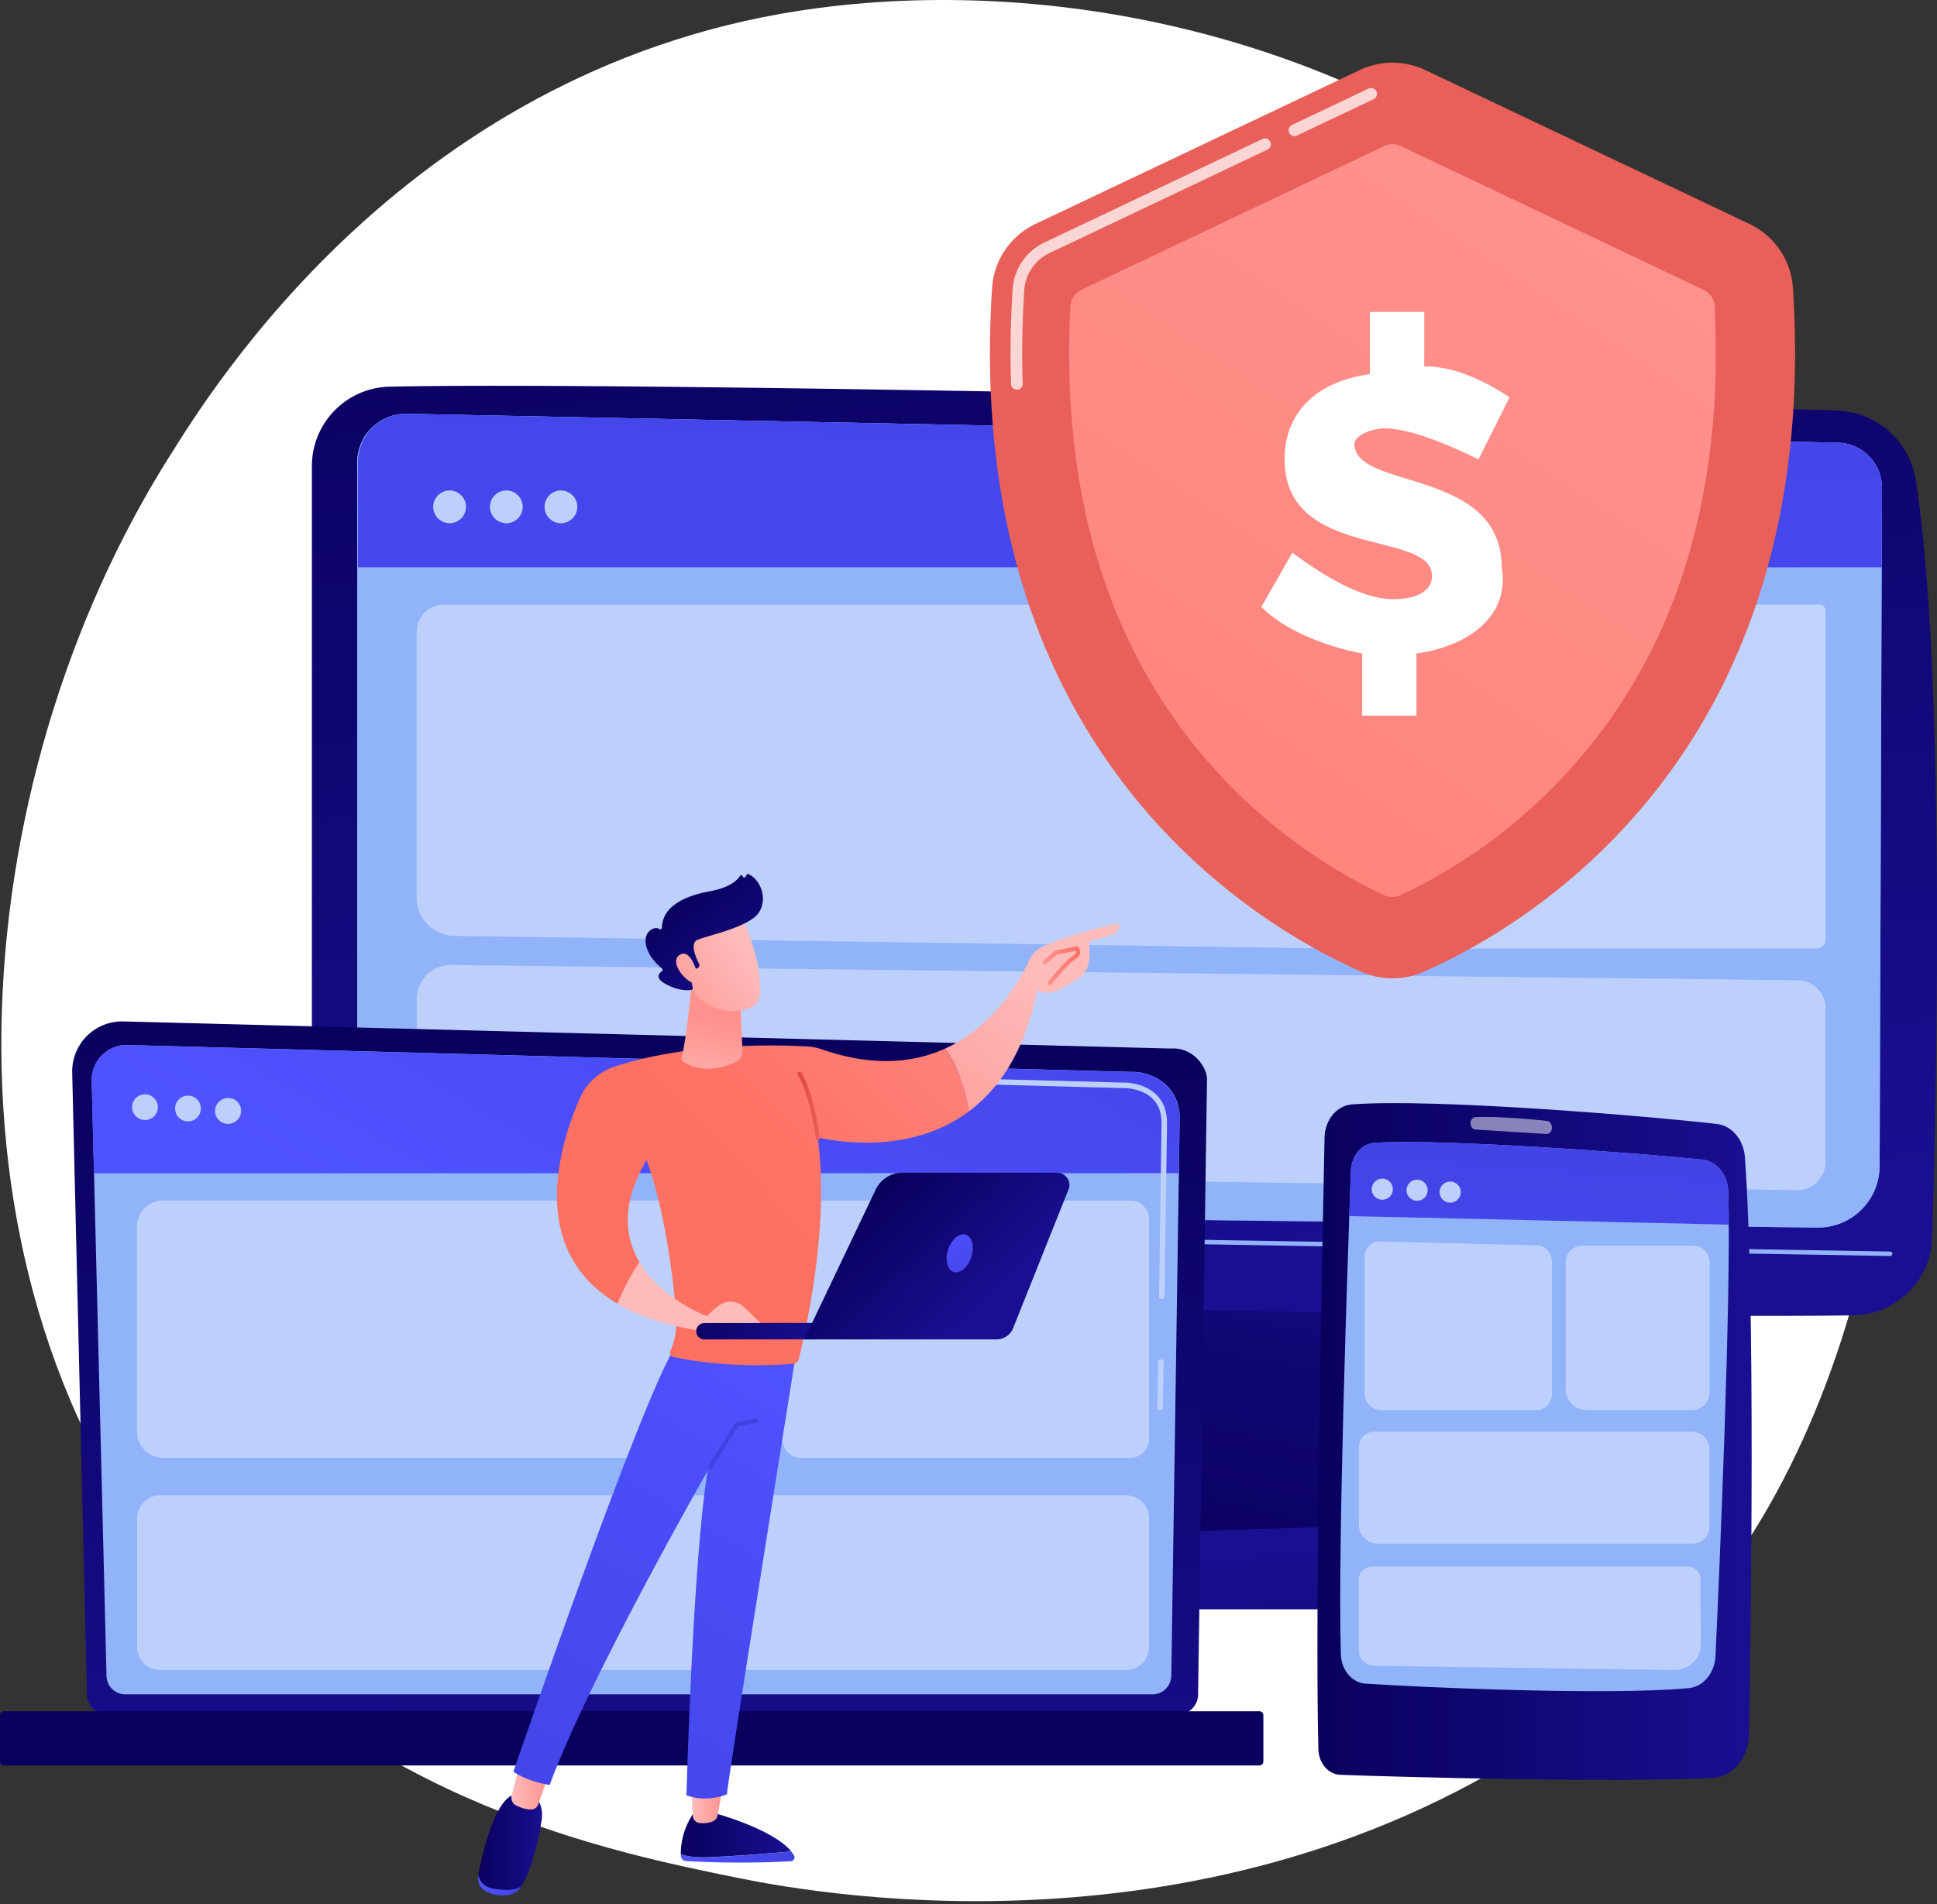 <svg width="358" height="352" fill="none" xmlns="http://www.w3.org/2000/svg"><rect width="100%" height="100%" fill="#333333" stroke="none"/><path d="M309.618 302.026c-7.191 7.557-13.978 12.443-19.359 16.291-63.142 45.29-137.856 32.088-153.733 28.873-23.448-4.76-68.776-13.962-101.543-52.493-49.581-58.29-41.858-150.111-3.406-210.73C38.617 72.88 75.765 11.336 151.29 1.475c45.707-5.974 98.973 6.076 137.565 38.392 80.981 67.821 75.208 204.856 20.764 262.159z" fill="#fff"/><path d="M184.892 229.431l-6.305 56.518h73.131l-9.534-56.518h-57.292z" fill="url(#paint0_linear_25_1580)"/><path d="M57.647 86.168v133.187c0 10.962 8.736 19.911 19.688 20.202 48.657 1.253 218.837 4.291 265.152 3.608 7.964-.114 14.408-6.481 14.636-14.443.899-30.936 2.343-105.34-3.026-139.883a15.296 15.296 0 00-14.636-12.95c-40.769-1.303-221.167-5.442-267.47-4.404-7.963.177-14.344 6.696-14.344 14.683z" fill="url(#paint1_linear_25_1580)"/><path d="M66.016 85.522v126.529c0 6.392 5.14 11.608 11.534 11.709l258.29 3.19c6.343.088 11.547-5.013 11.559-11.355l.431-125.402c.012-4.532-3.596-8.253-8.129-8.354L75.259 76.497c-5.065-.127-9.243 3.95-9.243 9.025z" fill="url(#paint2_linear_25_1580)"/><path d="M349.336 232.191l-283.333-4.822a.403.403 0 01-.405-.418.41.41 0 01.418-.405l283.333 4.823c.228 0 .418.189.405.417a.42.42 0 01-.418.405z" fill="#91B3FA"/><path d="M267.469 297.505H160.443c-2.912 0-5.089-2.064-4.532-4.292l1.367-5.43c.418-1.633 2.216-2.835 4.343-2.898l103.176-3.216c2.229-.063 4.204 1.114 4.685 2.81l2.482 8.646c.645 2.253-1.545 4.38-4.495 4.38z" fill="url(#paint3_linear_25_1580)"/><path d="M66.016 85.522v126.529c0 6.392 5.14 11.608 11.534 11.709l258.29 3.19c6.343.088 11.547-5.013 11.559-11.355l.431-125.402c.012-4.532-3.596-8.253-8.129-8.354L75.259 76.497c-5.065-.127-9.243 3.95-9.243 9.025z" fill="#91B3FA"/><path d="M347.779 104.864l.051-14.696a8.315 8.315 0 00-8.129-8.342L75.334 76.497c-5.077-.127-9.179 3.962-9.179 9.038v19.341h281.624v-.012z" fill="url(#paint4_linear_25_1580)"/><path d="M83.02 96.725a3.026 3.026 0 100-6.05 3.026 3.026 0 000 6.05zm10.483 0a3.026 3.026 0 10.001-6.05 3.026 3.026 0 000 6.05zm10.167 0a3.025 3.025 0 10.002-6.05 3.025 3.025 0 00-.002 6.05zm228.409 123.301l-248.262-3.582a6.895 6.895 0 01-6.799-6.899v-24.847c0-3.507 2.874-6.342 6.382-6.304l248.856 2.823a5.211 5.211 0 015.154 5.215v28.341a5.266 5.266 0 01-5.331 5.253zm-89.375-44.733l-158.71-2.278c-3.874-.051-6.988-3.215-6.988-7.089v-49.113a5.03 5.03 0 015.026-5.025h159.621a5.77 5.77 0 015.773 5.772v53.1a4.655 4.655 0 01-4.722 4.633z" fill="#BDD0FB"/><path opacity=".42" d="M335.814 175.356h-82.64c-.81 0-1.456-.658-1.456-1.455v-60.303c0-1 .811-1.823 1.824-1.823h82.766c.608 0 1.102.494 1.102 1.102v60.897a1.602 1.602 0 01-1.596 1.582z" fill="#fff"/><path d="M16.067 313.268a3.669 3.669 0 003.66 3.658h198.047a3.669 3.669 0 003.659-3.658l1.646-113.783c0-2.012-2.368-5.936-6.711-5.645l-193.552-5.013a9.234 9.234 0 00-6.761 2.696 9.232 9.232 0 00-2.71 6.747l2.722 114.998z" fill="url(#paint5_linear_25_1580)"/><path d="M19.688 309.761a3.474 3.474 0 003.47 3.469h189.855a3.474 3.474 0 003.469-3.469l1.557-103.289c-.177-6.215-5.634-8.455-8.939-8.316l-185.5-4.975a6.473 6.473 0 00-6.647 6.633l2.735 109.947z" fill="#91B3FA"/><path d="M.722 326.369h232.055a.722.722 0 00.722-.722v-8.569a.722.722 0 00-.722-.722H.722a.722.722 0 00-.722.722v8.569c0 .405.317.722.722.722z" fill="url(#paint6_linear_25_1580)"/><path d="M217.862 216.89l.152-10.354c-.177-6.216-5.634-8.481-8.939-8.355l-185.5-4.987a6.462 6.462 0 00-4.748 1.886c-1.253 1.253-1.95 3.038-1.899 4.81l.43 17h200.504z" fill="url(#paint7_linear_25_1580)"/><path d="M214.418 260.687c-.012 0 0 0 0 0a.51.51 0 01-.506-.519l.126-8.379c0-.279.228-.507.507-.507h.012a.52.52 0 01.507.519l-.127 8.38c-.025.291-.24.506-.519.506zm.304-20.519c-.013 0-.013 0 0 0a.51.51 0 01-.506-.519l.468-32.088c-.013-1.911-.582-3.43-1.722-4.506-2.114-2.025-5.47-1.924-5.609-1.911l-59.292-1.595a.508.508 0 01-.494-.519c.012-.279.228-.519.519-.494l59.255 1.595c.367-.025 3.937-.089 6.318 2.19 1.342 1.278 2.025 3.05 2.038 5.253l-.468 32.088a.526.526 0 01-.507.506zm-80.867 29.341H30.159a4.836 4.836 0 01-4.836-4.835v-37.911a4.835 4.835 0 014.836-4.835h103.683a4.835 4.835 0 014.837 4.835v37.911a4.833 4.833 0 01-4.824 4.835z" fill="#BDD0FB"/><path d="M208.911 269.509h-60.85a3.453 3.453 0 01-3.457-3.456v-40.657a3.453 3.453 0 013.457-3.456h60.85a3.453 3.453 0 013.456 3.456v40.657a3.46 3.46 0 01-3.456 3.456zm-.798 39.215H29.589a4.247 4.247 0 01-4.254-4.253v-23.784c0-2.355 1.9-4.253 4.254-4.253h178.524a4.246 4.246 0 014.254 4.253v23.784a4.254 4.254 0 01-4.254 4.253zM29.106 205.253a2.38 2.38 0 10-4.633-1.09 2.38 2.38 0 004.633 1.09zm5.636 2.054a2.38 2.38 0 10.002-4.76 2.38 2.38 0 00-.002 4.76zm8.323.266a2.38 2.38 0 10-1.822-4.397 2.38 2.38 0 101.822 4.397z" fill="#BDD0FB"/><path d="M244.805 210.32c-.418 19.936-1.798 88.694-1.139 113.048.063 2.582 1.836 4.658 4.051 4.734 10.914.418 50.937 1.481 68.789.595 3.722-.177 6.672-3.709 6.748-8.063.368-20.924 1.19-79.771-.759-106.719-.228-3.228-2.406-5.798-5.153-6.127-11.889-1.392-52.076-4.785-67.498-3.62-2.798.228-4.975 2.886-5.039 6.152z" fill="url(#paint8_linear_25_1580)"/><path d="M249.667 216.434c-.582 16.088-2.443 69.619-1.848 89.403.088 2.899 2.038 5.228 4.507 5.405 10.167.696 44.884 2.228 59.799.836 2.684-.253 4.799-2.798 4.938-5.937.76-16.417 2.925-66.252 2.368-85.821-.089-3.126-2.153-5.671-4.824-5.949-11.003-1.152-47.885-3.911-60.559-3.101-2.38.139-4.28 2.379-4.381 5.164z" fill="#91B3FA"/><path opacity=".5" d="M271.774 207.663c0 .607.405 1.114.924 1.152 2.583.152 9.838.607 13.092.822.645.038 1.139-.633 1.025-1.367l-.025-.126c-.089-.507-.443-.886-.874-.924-2.19-.241-8.812-.886-13.205-.709-.519.025-.937.544-.937 1.152z" fill="#fff"/><path d="M319.519 226.396a279.806 279.806 0 00-.088-6.063c-.089-3.127-2.153-5.684-4.824-5.962-11.003-1.152-47.885-3.911-60.559-3.101-2.38.152-4.28 2.405-4.381 5.189-.088 2.494-.152 4.469-.291 8.355l70.143 1.582z" fill="url(#paint9_linear_25_1580)"/><path d="M283.954 260.686h-28.691c-1.696 0-3.064-1.417-3.064-3.164v-25.177c0-1.595 1.279-2.873 2.824-2.835l28.943.708c1.596.038 2.862 1.38 2.862 3.026v24.48c0 1.633-1.292 2.962-2.874 2.962zm28.754.001H293.26a3.887 3.887 0 01-3.887-3.886V233.32a3.04 3.04 0 013.039-3.038h20.511a3.052 3.052 0 013.051 3.051v24.088a3.274 3.274 0 01-3.266 3.266zm.126 24.682H254.63a3.475 3.475 0 01-3.469-3.469v-14.417a2.804 2.804 0 012.811-2.81h58.723a3.266 3.266 0 013.266 3.266v14.29a3.128 3.128 0 01-3.127 3.14zm-3.583 23.355l-55.152-.772c-1.634-.026-2.951-1.215-2.951-2.684v-13.354c0-1.291 1.165-2.329 2.609-2.329h58.026c1.38 0 2.495 1 2.495 2.228l.037 12.43c0 2.506-2.279 4.519-5.064 4.481zm-53.836-86.936a1.95 1.95 0 10.002-3.898 1.95 1.95 0 00-.002 3.898zm6.496.191a1.95 1.95 0 10-.001-3.9 1.95 1.95 0 00.001 3.9zm6.052.352a1.95 1.95 0 10.002-3.898 1.95 1.95 0 00-.002 3.898z" fill="#BDD0FB"/><path d="M331.37 53.222a14.109 14.109 0 00-8.04-11.823l-59.9-28.442a14.138 14.138 0 00-12.13 0l-59.9 28.43a14.11 14.11 0 00-8.04 11.822c-5.621 86.834 50.075 118.479 68.333 126.466a14.182 14.182 0 0011.357 0c18.245-7.987 73.942-39.619 68.32-126.453z" fill="url(#paint10_linear_25_1580)"/><path opacity=".74" d="M239.247 25.16c-.405 0-.798-.229-.975-.621a1.083 1.083 0 01.519-1.443l14.155-6.721a1.083 1.083 0 011.444.519c.253.544.025 1.19-.519 1.443l-14.168 6.721a.961.961 0 01-.456.101zm-51.303 46.872a1.07 1.07 0 01-1.077-1.05c-.19-5.659-.088-11.545.292-17.52a10.311 10.311 0 015.874-8.632l40.301-19.139a1.084 1.084 0 011.444.519c.253.544.025 1.19-.52 1.443l-40.3 19.139a8.153 8.153 0 00-4.647 6.822c-.38 5.9-.481 11.735-.291 17.317a1.07 1.07 0 01-1.051 1.114c0-.013-.013-.013-.025-.013z" fill="#fff"/><path d="M316.886 56.601a3.532 3.532 0 00-2.013-3.012l-56.001-26.595a3.52 3.52 0 00-3.026 0L199.845 53.59a3.539 3.539 0 00-2.013 3.012c-1.659 32.392 5.824 59.417 22.258 80.366 12.522 15.974 27.184 24.531 35.769 28.518a3.496 3.496 0 002.975 0c8.584-3.987 23.246-12.557 35.768-28.518 16.46-20.937 23.942-47.974 22.284-80.366z" fill="url(#paint11_linear_25_1580)"/><path d="M146.25 342.291c-3.596.316-9.85.823-14.776 1.038-2.962.126-4.659-.165-5.647-.557 0 .114 0 .215.013.316.025.519.443.937.962.962 9.306.519 16.713.178 19.347.026.544-.038.873-.62.595-1.089a8.889 8.889 0 00-.494-.696z" fill="url(#paint12_linear_25_1580)"/><path d="M131.474 343.316c4.926-.215 11.168-.721 14.776-1.038-3.545-4.341-14.776-7.265-14.776-7.265h-3.178c-2.177 3.139-2.494 6.139-2.468 7.746.974.405 2.684.697 5.646.557z" fill="url(#paint13_linear_25_1580)"/><path d="M127.765 329.848l.291 5.873a1.36 1.36 0 001.139 1.266 5.197 5.197 0 002.381-.203c.557-.19.962-.645 1.063-1.215l1.026-5.721h-5.9z" fill="url(#paint14_linear_25_1580)"/><path d="M90.946 349.063c-1.558-.278-2.267-1.329-2.558-2.456v.026c-.228 1.177.304 2.405 1.368 2.987 1.291.709 2.697.823 3.785.76 1.178-.064 2.241-.684 2.836-1.697l.013-.012c-1.19.772-2.849.86-5.444.392z" fill="url(#paint15_linear_25_1580)"/><path d="M98.302 331.659h-2.62c-3.99-.101-6.483 10.759-7.306 14.962.29 1.114 1 2.164 2.557 2.455 2.608.469 4.254.38 5.432-.367 2.152-3.658 3.216-9.025 3.735-12.151.582-3.57-1.798-4.899-1.798-4.899z" fill="url(#paint16_linear_25_1580)"/><path d="M96.023 326.203l-1.456 5.772a1.566 1.566 0 00.81 1.772c.81.418 1.963.861 3.014.734a1.29 1.29 0 001.063-.873l2.127-6.076-5.558-1.329z" fill="url(#paint17_linear_25_1580)"/><path d="M147.136 250.115s-12.977 81.138-12.775 81.581c0 0-3.583 1.633-7.495.202 0 0 1.177-43.378 3.925-60.011 0 0-22.157 38.771-29.197 58.087 0 0-3.672-.443-6.71-2.43 0 0 23.853-69.783 30.222-79.074l22.03 1.645z" fill="url(#paint18_linear_25_1580)"/><path d="M131.31 271.483a.32.32 0 01-.203-.063.402.402 0 01-.126-.532l4.849-7.746a.407.407 0 01.253-.177l3.571-.722a.394.394 0 01.455.304.395.395 0 01-.303.456l-3.406.683-4.761 7.608a.382.382 0 01-.329.189z" fill="url(#paint19_linear_25_1580)"/><path d="M206.72 170.661s-8.761 1.937-14.092 4.392a4.865 4.865 0 00-2.38 2.393c-1.595 3.493-6.356 12.24-15.611 16.417 1.329 1.772 3.481 5.443 4.406 11.62 5.558-4.126 10.344-11.038 12.648-22.354 0 0 1.748.95 3.938-.114 1.152-.557 2.494-1.354 3.494-1.987a4.564 4.564 0 002.026-2.721c.38-1.494.152-2.811.152-4.216l4.508-1.392s1.354-.506.911-2.038z" fill="url(#paint20_linear_25_1580)"/><path d="M179.043 205.484c-.937-6.177-3.077-9.848-4.406-11.62-5.749 2.595-13.219 3.43-22.727.127a9.99 9.99 0 00-2.723-.532c-5.064-.291-21.764-.835-35.578 3.722a10.694 10.694 0 00-6.47 5.898c-3.735 8.57-9.787 28.101 7.015 37.949a42.425 42.425 0 014.051-7.671c-2.709-4.557-3.507-10.785 1.292-18.898 3.494 9.443 5.14 23.227 5.482 29.328a13.17 13.17 0 01-1.025 5.874l-.089.202a.7.7 0 00.494.949c9.458 2.127 19.283 1.545 22.22 1.304a1.198 1.198 0 001.076-.924c4.596-19.367 4.609-32.582 3.482-40.923 4.292.949 17.448 3 27.906-4.785z" fill="url(#paint21_linear_25_1580)"/><path d="M151.15 210.775a.383.383 0 01-.38-.33c-1.076-8.151-3.279-11.708-3.304-11.746a.386.386 0 01.114-.532.386.386 0 01.531.114c.089.152 2.305 3.709 3.419 12.063a.378.378 0 01-.329.431h-.051z" fill="url(#paint22_linear_25_1580)"/><path d="M127.815 182.169s-.962 10.114-1.798 13.101c-.126.456.064.937.482 1.164 1.43.823 4.861 2.152 9.546-.151a2.116 2.116 0 001.178-2l-.418-9.772-8.99-2.342z" fill="url(#paint23_linear_25_1580)"/><path d="M137.02 169.245s3.064 7.025 3.267 10.709c.202 3.683 1 6.076-3.267 6.822-4.267.747-7.863-1.379-9.8-5.05 0 0-3.051-5.658-2.367-7.975.683-2.329 12.167-4.506 12.167-4.506z" fill="url(#paint24_linear_25_1580)"/><path d="M128.676 179.08l.241-.101a.602.602 0 00.291-.811c-.595-1.164-1.773-3.822-.253-4.442 1.95-.798 9.686-2.38 11.357-5.114 1.608-2.633.177-6.038-1.95-7.013-.139-.063-.316-.012-.38.127l-.177.342c-.127.227-.468.189-.532-.051-.063-.241-.392-.291-.519-.076-.519.823-1.899 2.152-5.596 2.835-5.267.975-8.736 3.102-8.825 6.734 0 .228-.253.355-.443.241-.393-.241-1.013-.342-1.836.354-1.443 1.215-.848 4.367 2.317 6.962.152.127.152.355-.013.469-.569.379-1.43 1.265.785 2.443 2.292 1.227 4.014 1.126 4.672 1.012a.286.286 0 00.228-.354l-.709-3.19a.295.295 0 01.279-.354h1.063v-.013z" fill="url(#paint25_linear_25_1580)"/><path d="M128.803 179.75s-1.165-4.493-3.178-3.227c-2.013 1.253 1.038 5.025 2.659 5.202l.519-1.975z" fill="url(#paint26_linear_25_1580)"/><path d="M194.034 182.092a.353.353 0 01-.241-.089.383.383 0 01-.051-.544c.33-.405 3.267-4 4.407-4.645.417-.228.658-.469.709-.697a.523.523 0 00-.051-.354l-3.457.696-1.962 1.684a.395.395 0 01-.545-.038.396.396 0 01.038-.545l2.039-1.746a.477.477 0 01.177-.089l3.824-.772a.396.396 0 01.392.164c.279.418.368.798.279 1.178-.101.443-.456.835-1.076 1.189-.849.481-3.318 3.38-4.191 4.456a.373.373 0 01-.291.152z" fill="url(#paint27_linear_25_1580)"/><path d="M128.664 245.889l13.522.164-4.735-4.455c-1.178-1.101-2.976-1.291-4.331-.405a10.315 10.315 0 00-2.405 2.139s-8.433-3.076-12.522-9.975c-1.279 1.886-2.76 4.469-4.052 7.671 3.659 2.152 8.42 3.836 14.523 4.861z" fill="url(#paint28_linear_25_1580)"/><path d="M130.12 247.62h.076l34.324-.038c.849 0 1.532-.684 1.532-1.519 0-.835-.696-1.532-1.532-1.519l-34.324.038a1.52 1.52 0 00-.076 3.038z" fill="url(#paint29_linear_25_1580)"/><path d="M195.376 216.799h-28.589a5.442 5.442 0 00-4.926 3.088l-13.218 27.721h35.528a3.304 3.304 0 003.076-2.076l10.243-25.645c.595-1.481-.506-3.088-2.114-3.088z" fill="url(#paint30_linear_25_1580)"/><path d="M175.232 231.013c-.621 1.899-.165 3.747 1.025 4.126 1.19.38 2.646-.86 3.267-2.759.62-1.899.164-3.747-1.026-4.127-1.177-.379-2.646.849-3.266 2.76z" fill="url(#paint31_linear_25_1580)"/><path d="M261.795 120.815v11.482h-10.036v-11.482c-7.169-1.435-14.338-4.306-18.639-8.611l5.735-10.047c5.735 4.306 12.904 8.612 18.639 8.612 4.301 0 7.168-1.436 7.168-4.306 0-8.611-27.241-2.87-27.241-21.528 0-8.611 5.735-14.352 15.771-15.787V57.666h10.037v10.046c5.735 0 11.47 2.87 15.771 5.741l-5.735 11.482c-5.735-2.87-12.904-5.74-17.205-5.74-2.868 0-5.735 1.434-5.735 2.87 0 8.61 27.241 4.305 27.241 22.963 1.434 8.611-5.735 14.352-15.771 15.787z" fill="#fff"/><defs><linearGradient id="paint0_linear_25_1580" x1="210.897" y1="292.639" x2="232.518" y2="190.564" gradientUnits="userSpaceOnUse"><stop stop-color="#09005D"/><stop offset="1" stop-color="#1A0F91"/></linearGradient><linearGradient id="paint1_linear_25_1580" x1="188.924" y1="27.369" x2="217.031" y2="238.438" gradientUnits="userSpaceOnUse"><stop stop-color="#09005D"/><stop offset="1" stop-color="#1A0F91"/></linearGradient><linearGradient id="paint2_linear_25_1580" x1="219.702" y1="-17.143" x2="196.785" y2="278.695" gradientUnits="userSpaceOnUse"><stop stop-color="#53D8FF"/><stop offset="1" stop-color="#3840F7"/></linearGradient><linearGradient id="paint3_linear_25_1580" x1="221.053" y1="360.952" x2="213.27" y2="287.425" gradientUnits="userSpaceOnUse"><stop stop-color="#09005D"/><stop offset="1" stop-color="#1A0F91"/></linearGradient><linearGradient id="paint4_linear_25_1580" x1="199.56" y1="272.219" x2="210.586" y2="8.183" gradientUnits="userSpaceOnUse"><stop stop-color="#4F52FF"/><stop offset="1" stop-color="#4042E2"/></linearGradient><linearGradient id="paint5_linear_25_1580" x1="118.83" y1="189.364" x2="115.371" y2="348.817" gradientUnits="userSpaceOnUse"><stop stop-color="#09005D"/><stop offset="1" stop-color="#1A0F91"/></linearGradient><linearGradient id="paint6_linear_25_1580" x1="116.938" y1="314.639" x2="120.128" y2="202.973" gradientUnits="userSpaceOnUse"><stop stop-color="#09005D"/><stop offset="1" stop-color="#1A0F91"/></linearGradient><linearGradient id="paint7_linear_25_1580" x1="97.472" y1="241.912" x2="170.121" y2="116.041" gradientUnits="userSpaceOnUse"><stop stop-color="#4F52FF"/><stop offset="1" stop-color="#4042E2"/></linearGradient><linearGradient id="paint8_linear_25_1580" x1="243.488" y1="266.494" x2="323.737" y2="266.494" gradientUnits="userSpaceOnUse"><stop stop-color="#09005D"/><stop offset="1" stop-color="#1A0F91"/></linearGradient><linearGradient id="paint9_linear_25_1580" x1="277.633" y1="324.396" x2="286.282" y2="196.372" gradientUnits="userSpaceOnUse"><stop stop-color="#4F52FF"/><stop offset="1" stop-color="#4042E2"/></linearGradient><linearGradient id="paint10_linear_25_1580" x1="398.692" y1="-80.725" x2="320.846" y2="9.47" gradientUnits="userSpaceOnUse"><stop stop-color="#E1473D"/><stop offset="1" stop-color="#E9605A"/></linearGradient><linearGradient id="paint11_linear_25_1580" x1="292.256" y1="27.591" x2="93.763" y2="325.407" gradientUnits="userSpaceOnUse"><stop stop-color="#FF928E"/><stop offset="1" stop-color="#FE7062"/></linearGradient><linearGradient id="paint12_linear_25_1580" x1="125.825" y1="343.306" x2="146.838" y2="343.306" gradientUnits="userSpaceOnUse"><stop stop-color="#4F52FF"/><stop offset="1" stop-color="#4042E2"/></linearGradient><linearGradient id="paint13_linear_25_1580" x1="125.823" y1="339.188" x2="146.245" y2="339.188" gradientUnits="userSpaceOnUse"><stop stop-color="#09005D"/><stop offset="1" stop-color="#1A0F91"/></linearGradient><linearGradient id="paint14_linear_25_1580" x1="127.765" y1="333.439" x2="133.684" y2="333.439" gradientUnits="userSpaceOnUse"><stop stop-color="#FEBBBA"/><stop offset="1" stop-color="#FF928E"/></linearGradient><linearGradient id="paint15_linear_25_1580" x1="88.318" y1="348.515" x2="96.371" y2="348.515" gradientUnits="userSpaceOnUse"><stop stop-color="#4F52FF"/><stop offset="1" stop-color="#4042E2"/></linearGradient><linearGradient id="paint16_linear_25_1580" x1="88.377" y1="340.504" x2="100.196" y2="340.504" gradientUnits="userSpaceOnUse"><stop stop-color="#09005D"/><stop offset="1" stop-color="#1A0F91"/></linearGradient><linearGradient id="paint17_linear_25_1580" x1="94.52" y1="330.354" x2="101.594" y2="330.354" gradientUnits="userSpaceOnUse"><stop stop-color="#FEBBBA"/><stop offset="1" stop-color="#FF928E"/></linearGradient><linearGradient id="paint18_linear_25_1580" x1="151.738" y1="254.037" x2="91.366" y2="352.958" gradientUnits="userSpaceOnUse"><stop stop-color="#4F52FF"/><stop offset="1" stop-color="#4042E2"/></linearGradient><linearGradient id="paint19_linear_25_1580" x1="226.481" y1="231.02" x2="163.322" y2="255.684" gradientUnits="userSpaceOnUse"><stop stop-color="#4F52FF"/><stop offset="1" stop-color="#4042E2"/></linearGradient><linearGradient id="paint20_linear_25_1580" x1="191.819" y1="181.387" x2="163.812" y2="217.834" gradientUnits="userSpaceOnUse"><stop stop-color="#FEBBBA"/><stop offset="1" stop-color="#FF928E"/></linearGradient><linearGradient id="paint21_linear_25_1580" x1="202.641" y1="155.91" x2="137.118" y2="217.557" gradientUnits="userSpaceOnUse"><stop stop-color="#FF928E"/><stop offset="1" stop-color="#FE7062"/></linearGradient><linearGradient id="paint22_linear_25_1580" x1="147.412" y1="204.441" x2="151.535" y2="204.441" gradientUnits="userSpaceOnUse"><stop stop-color="#E1473D"/><stop offset="1" stop-color="#E9605A"/></linearGradient><linearGradient id="paint23_linear_25_1580" x1="129.37" y1="204.94" x2="132.434" y2="188.852" gradientUnits="userSpaceOnUse"><stop stop-color="#FEBBBA"/><stop offset="1" stop-color="#FF928E"/></linearGradient><linearGradient id="paint24_linear_25_1580" x1="137.664" y1="175.425" x2="120.179" y2="188.807" gradientUnits="userSpaceOnUse"><stop stop-color="#FEBBBA"/><stop offset="1" stop-color="#FF928E"/></linearGradient><linearGradient id="paint25_linear_25_1580" x1="125.353" y1="164.832" x2="141.635" y2="185.801" gradientUnits="userSpaceOnUse"><stop stop-color="#09005D"/><stop offset="1" stop-color="#1A0F91"/></linearGradient><linearGradient id="paint26_linear_25_1580" x1="135.495" y1="172.59" x2="118.01" y2="185.972" gradientUnits="userSpaceOnUse"><stop stop-color="#FEBBBA"/><stop offset="1" stop-color="#FF928E"/></linearGradient><linearGradient id="paint27_linear_25_1580" x1="192.75" y1="178.519" x2="199.626" y2="178.519" gradientUnits="userSpaceOnUse"><stop stop-color="#FF928E"/><stop offset="1" stop-color="#FE7062"/></linearGradient><linearGradient id="paint28_linear_25_1580" x1="160.832" y1="202.939" x2="164.076" y2="199.046" gradientUnits="userSpaceOnUse"><stop stop-color="#FEBBBA"/><stop offset="1" stop-color="#FF928E"/></linearGradient><linearGradient id="paint29_linear_25_1580" x1="124.296" y1="238.524" x2="151.539" y2="247.462" gradientUnits="userSpaceOnUse"><stop stop-color="#09005D"/><stop offset="1" stop-color="#1A0F91"/></linearGradient><linearGradient id="paint30_linear_25_1580" x1="161.795" y1="220.884" x2="181.296" y2="241.5" gradientUnits="userSpaceOnUse"><stop stop-color="#09005D"/><stop offset="1" stop-color="#1A0F91"/></linearGradient><linearGradient id="paint31_linear_25_1580" x1="173.623" y1="226.035" x2="182.437" y2="239.311" gradientUnits="userSpaceOnUse"><stop stop-color="#4F52FF"/><stop offset="1" stop-color="#4042E2"/></linearGradient></defs></svg>
